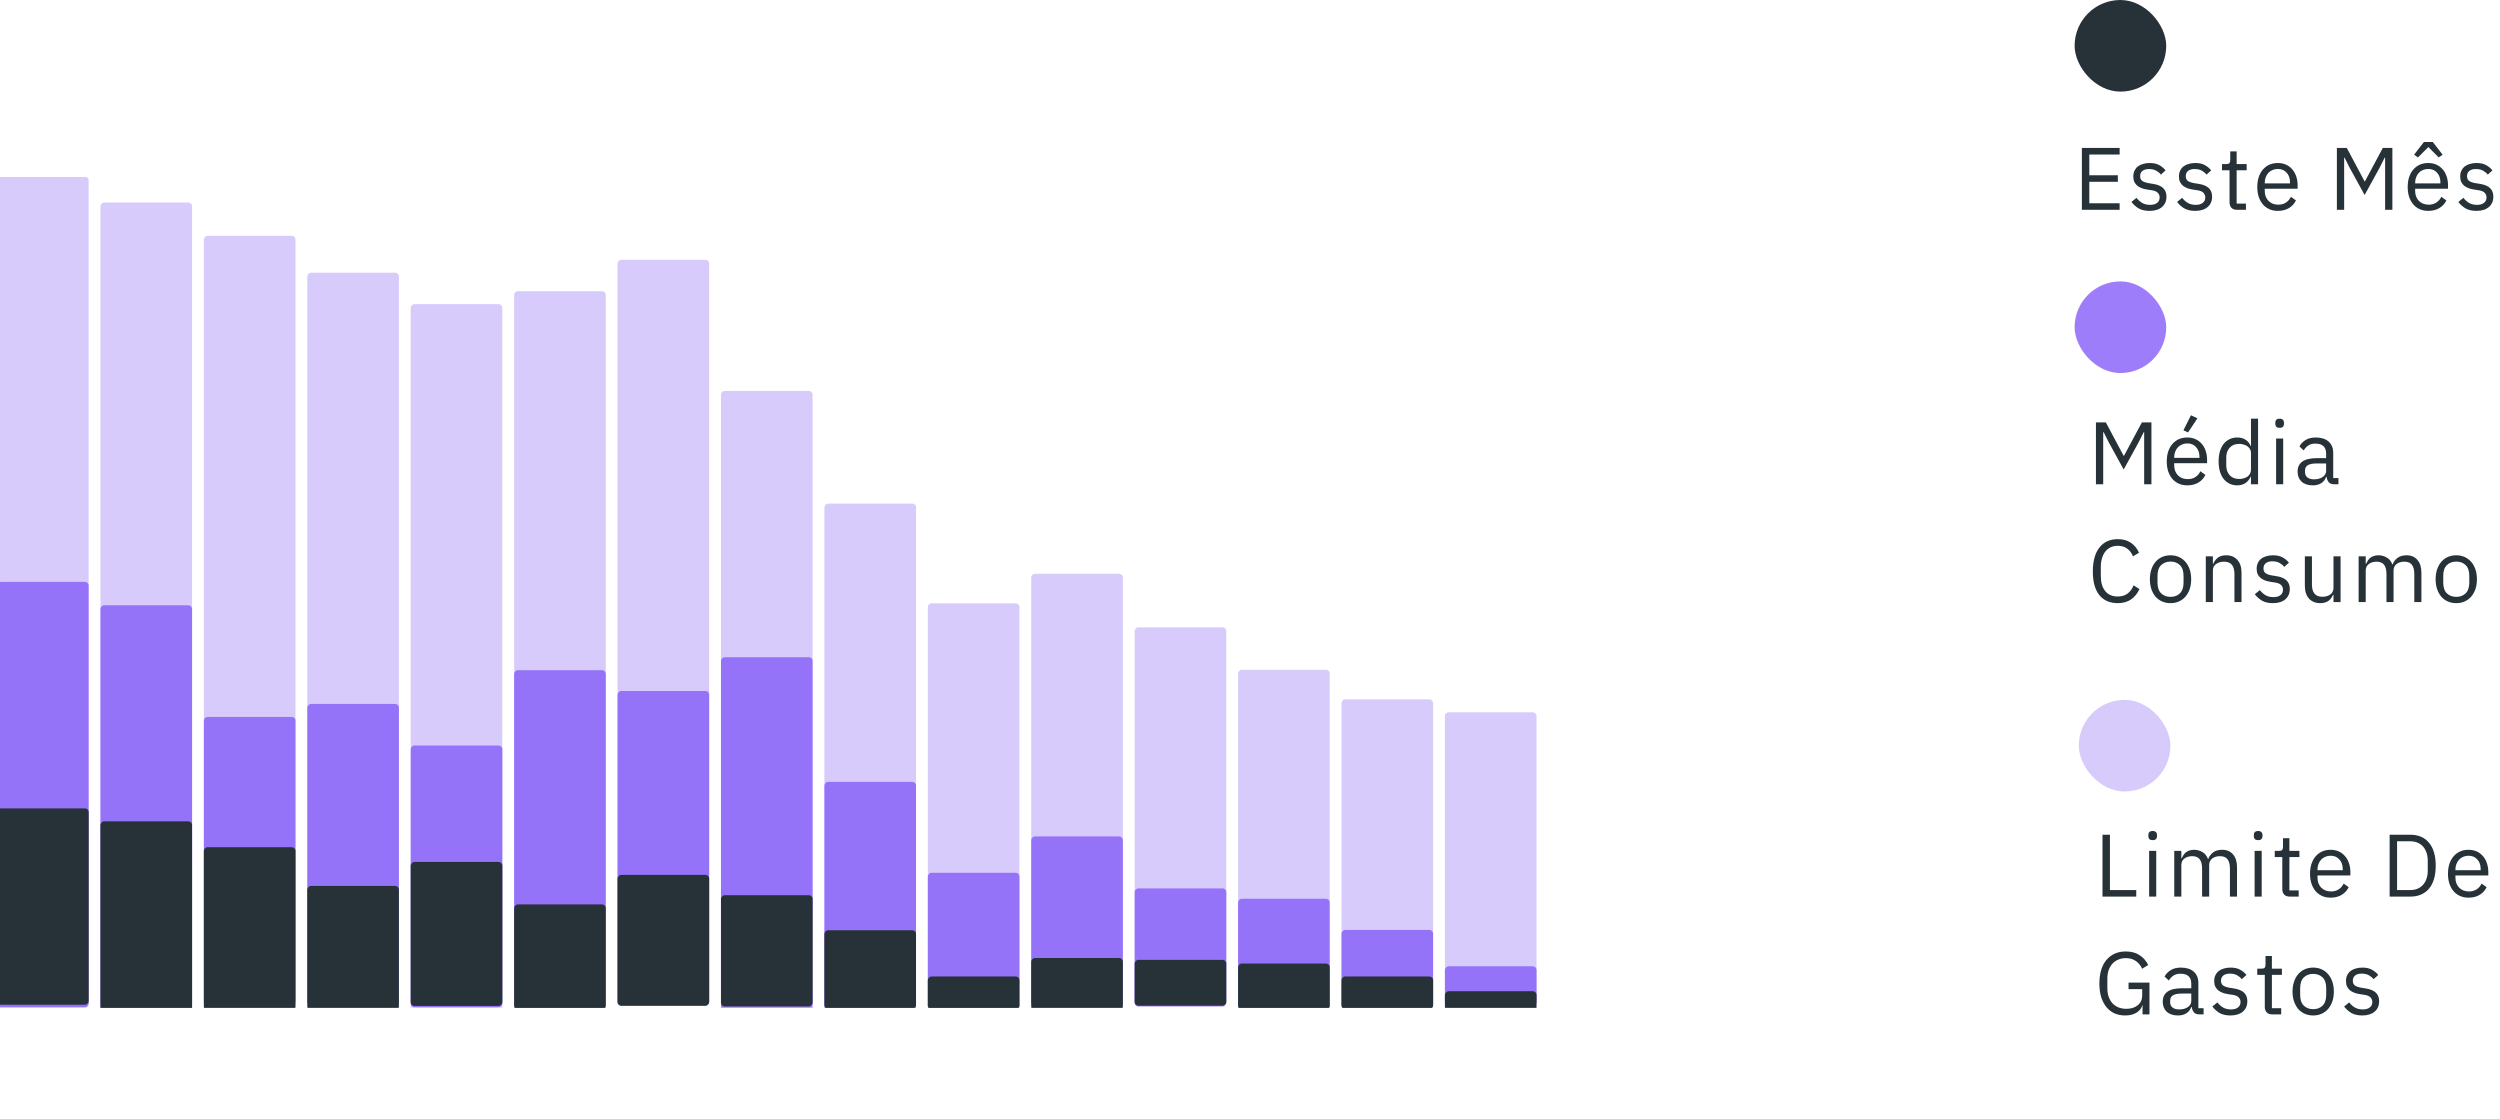 <svg width="382" height="171" viewBox="0 0 382 171" fill="none" xmlns="http://www.w3.org/2000/svg">
<g clip-path="url(#clip0)">
<g opacity="0.4">
<g opacity="0.8">
<rect width="14" height="45" rx="0.564" transform="matrix(-1 0 0 1 234.783 108.835)" fill="#855CF8"/>
</g>
</g>
<g opacity="0.4">
<g opacity="0.8">
<rect width="14" height="47" rx="0.564" transform="matrix(-1 0 0 1 218.98 106.86)" fill="#855CF8"/>
</g>
</g>
<g opacity="0.4">
<g opacity="0.8">
<rect width="14" height="52" rx="0.564" transform="matrix(-1 0 0 1 203.178 102.345)" fill="#855CF8"/>
</g>
</g>
<g opacity="0.4">
<g opacity="0.8">
<rect width="14" height="58" rx="0.564" transform="matrix(-1 0 0 1 187.375 95.855)" fill="#855CF8"/>
</g>
</g>
<g opacity="0.4">
<g opacity="0.8">
<rect width="14" height="66" rx="0.564" transform="matrix(-1 0 0 1 171.572 87.671)" fill="#855CF8"/>
</g>
</g>
<g opacity="0.4">
<g opacity="0.8">
<rect width="14" height="62" rx="0.564" transform="matrix(-1 0 0 1 155.77 92.186)" fill="#855CF8"/>
</g>
</g>
<g opacity="0.4">
<g opacity="0.8">
<rect width="14" height="77" rx="0.564" transform="matrix(-1 0 0 1 139.967 76.948)" fill="#855CF8"/>
</g>
</g>
<g opacity="0.4">
<g opacity="0.8">
<rect width="14" height="94" rx="0.564" transform="matrix(-1 0 0 1 124.164 59.734)" fill="#855CF8"/>
</g>
</g>
<g opacity="0.4">
<g opacity="0.8">
<rect width="14" height="114" rx="0.564" transform="matrix(-1 0 0 1 108.361 39.699)" fill="#855CF8"/>
</g>
</g>
<g opacity="0.4">
<g opacity="0.8">
<rect width="14" height="118" rx="0.564" transform="matrix(-1 0 0 1 45.15 36.03)" fill="#855CF8"/>
</g>
</g>
<g opacity="0.4">
<g opacity="0.8">
<rect width="14" height="123" rx="0.564" transform="matrix(-1 0 0 1 29.348 30.951)" fill="#855CF8"/>
</g>
</g>
<g opacity="0.4">
<g opacity="0.8">
<rect width="14" height="127" rx="0.564" transform="matrix(-1 0 0 1 13.545 27)" fill="#855CF8"/>
</g>
</g>
<g opacity="0.4">
<g opacity="0.8">
<rect width="14" height="110" rx="0.564" transform="matrix(-1 0 0 1 92.559 44.496)" fill="#855CF8"/>
</g>
</g>
<g opacity="0.4">
<g opacity="0.8">
<rect width="14" height="108" rx="0.564" transform="matrix(-1 0 0 1 76.756 46.471)" fill="#855CF8"/>
</g>
</g>
<g opacity="0.4">
<g opacity="0.8">
<rect width="14" height="112" rx="0.564" transform="matrix(-1 0 0 1 60.953 41.674)" fill="#855CF8"/>
</g>
</g>
<g opacity="0.8">
<rect width="14" height="6" rx="0.564" transform="matrix(-1 0 0 1 234.783 147.65)" fill="#855CF8"/>
</g>
<g opacity="0.8">
<rect width="14" height="12" rx="0.564" transform="matrix(-1 0 0 1 218.98 142.094)" fill="#855CF8"/>
</g>
<g opacity="0.8">
<rect width="14" height="17" rx="0.564" transform="matrix(-1 0 0 1 203.178 137.331)" fill="#855CF8"/>
</g>
<g opacity="0.8">
<rect width="14" height="18" rx="0.564" transform="matrix(-1 0 0 1 187.375 135.744)" fill="#855CF8"/>
</g>
<g opacity="0.8">
<rect width="14" height="26" rx="0.564" transform="matrix(-1 0 0 1 171.572 127.806)" fill="#855CF8"/>
</g>
<g opacity="0.8">
<rect width="14" height="21" rx="0.564" transform="matrix(-1 0 0 1 155.77 133.363)" fill="#855CF8"/>
</g>
<g opacity="0.8">
<rect width="14" height="35" rx="0.564" transform="matrix(-1 0 0 1 139.967 119.472)" fill="#855CF8"/>
</g>
<g opacity="0.8">
<rect width="14" height="54" rx="0.564" transform="matrix(-1 0 0 1 124.164 100.422)" fill="#855CF8"/>
</g>
<g opacity="0.8">
<rect width="14" height="48" rx="0.564" transform="matrix(-1 0 0 1 108.361 105.581)" fill="#855CF8"/>
</g>
<g opacity="0.8">
<rect width="14" height="44" rx="0.564" transform="matrix(-1 0 0 1 45.15 109.55)" fill="#855CF8"/>
</g>
<g opacity="0.8">
<rect width="14" height="62" rx="0.564" transform="matrix(-1 0 0 1 29.348 92.484)" fill="#855CF8"/>
</g>
<g opacity="0.8">
<rect width="14" height="65" rx="0.564" transform="matrix(-1 0 0 1 13.545 88.912)" fill="#855CF8"/>
</g>
<g opacity="0.8">
<rect width="14" height="52" rx="0.564" transform="matrix(-1 0 0 1 92.559 102.406)" fill="#855CF8"/>
</g>
<g opacity="0.8">
<rect width="14" height="40" rx="0.564" transform="matrix(-1 0 0 1 76.756 113.916)" fill="#855CF8"/>
</g>
<g opacity="0.8">
<rect width="14" height="46" rx="0.564" transform="matrix(-1 0 0 1 60.953 107.566)" fill="#855CF8"/>
</g>
<rect width="14" height="3" rx="0.564" transform="matrix(-1 0 0 1 234.783 151.46)" fill="#263238"/>
<rect width="14" height="5" rx="0.564" transform="matrix(-1 0 0 1 218.98 149.203)" fill="#263238"/>
<rect width="14" height="7" rx="0.564" transform="matrix(-1 0 0 1 203.178 147.227)" fill="#263238"/>
<rect width="14" height="7" rx="0.564" transform="matrix(-1 0 0 1 187.375 146.663)" fill="#263238"/>
<rect width="14" height="8" rx="0.564" transform="matrix(-1 0 0 1 171.572 146.381)" fill="#263238"/>
<rect width="14" height="5" rx="0.564" transform="matrix(-1 0 0 1 155.77 149.203)" fill="#263238"/>
<rect width="14" height="12" rx="0.564" transform="matrix(-1 0 0 1 139.967 142.148)" fill="#263238"/>
<rect width="14" height="17" rx="0.564" transform="matrix(-1 0 0 1 124.164 136.786)" fill="#263238"/>
<rect width="14" height="20" rx="0.564" transform="matrix(-1 0 0 1 108.361 133.682)" fill="#263238"/>
<rect width="14" height="25" rx="0.564" transform="matrix(-1 0 0 1 45.15 129.449)" fill="#263238"/>
<rect width="14" height="29" rx="0.564" transform="matrix(-1 0 0 1 29.348 125.499)" fill="#263238"/>
<rect width="14" height="30" rx="0.564" transform="matrix(-1 0 0 1 13.545 123.523)" fill="#263238"/>
<rect width="14" height="16" rx="0.564" transform="matrix(-1 0 0 1 92.559 138.197)" fill="#263238"/>
<rect width="14" height="22" rx="0.564" transform="matrix(-1 0 0 1 76.756 131.707)" fill="#263238"/>
<rect width="14" height="19" rx="0.564" transform="matrix(-1 0 0 1 60.953 135.375)" fill="#263238"/>
</g>
<rect x="317" width="14" height="14" rx="7" fill="#263238"/>
<path d="M318.109 32.06V22.606H323.88V23.608H319.247V26.778H323.609V27.78H319.247V31.058H323.88V32.06H318.109ZM328.449 32.223C327.799 32.223 327.252 32.101 326.81 31.857C326.376 31.604 326.002 31.27 325.686 30.855L326.458 30.232C326.729 30.575 327.031 30.841 327.365 31.031C327.699 31.211 328.088 31.302 328.53 31.302C328.991 31.302 329.347 31.202 329.6 31.004C329.862 30.805 329.993 30.525 329.993 30.164C329.993 29.893 329.903 29.663 329.722 29.473C329.551 29.274 329.235 29.139 328.774 29.067L328.219 28.985C327.894 28.94 327.596 28.872 327.325 28.782C327.054 28.683 326.814 28.556 326.607 28.403C326.408 28.24 326.25 28.042 326.133 27.807C326.024 27.572 325.97 27.292 325.97 26.967C325.97 26.624 326.033 26.326 326.16 26.073C326.286 25.811 326.458 25.595 326.674 25.423C326.9 25.252 327.167 25.125 327.474 25.044C327.781 24.953 328.11 24.908 328.462 24.908C329.031 24.908 329.505 25.008 329.885 25.206C330.273 25.405 330.612 25.68 330.901 26.033L330.183 26.683C330.029 26.466 329.803 26.272 329.505 26.1C329.207 25.92 328.833 25.829 328.381 25.829C327.93 25.829 327.587 25.929 327.352 26.127C327.126 26.317 327.013 26.579 327.013 26.913C327.013 27.256 327.126 27.505 327.352 27.658C327.587 27.811 327.921 27.924 328.354 27.997L328.896 28.078C329.672 28.195 330.223 28.421 330.548 28.755C330.873 29.08 331.036 29.509 331.036 30.042C331.036 30.719 330.806 31.252 330.345 31.64C329.885 32.029 329.253 32.223 328.449 32.223ZM335.422 32.223C334.772 32.223 334.225 32.101 333.783 31.857C333.349 31.604 332.975 31.27 332.658 30.855L333.431 30.232C333.701 30.575 334.004 30.841 334.338 31.031C334.672 31.211 335.06 31.302 335.503 31.302C335.963 31.302 336.32 31.202 336.573 31.004C336.835 30.805 336.966 30.525 336.966 30.164C336.966 29.893 336.876 29.663 336.695 29.473C336.523 29.274 336.207 29.139 335.747 29.067L335.191 28.985C334.866 28.94 334.568 28.872 334.297 28.782C334.027 28.683 333.787 28.556 333.58 28.403C333.381 28.24 333.223 28.042 333.105 27.807C332.997 27.572 332.943 27.292 332.943 26.967C332.943 26.624 333.006 26.326 333.133 26.073C333.259 25.811 333.431 25.595 333.647 25.423C333.873 25.252 334.139 25.125 334.446 25.044C334.753 24.953 335.083 24.908 335.435 24.908C336.004 24.908 336.478 25.008 336.857 25.206C337.246 25.405 337.584 25.68 337.873 26.033L337.155 26.683C337.002 26.466 336.776 26.272 336.478 26.1C336.18 25.92 335.805 25.829 335.354 25.829C334.902 25.829 334.559 25.929 334.325 26.127C334.099 26.317 333.986 26.579 333.986 26.913C333.986 27.256 334.099 27.505 334.325 27.658C334.559 27.811 334.893 27.924 335.327 27.997L335.869 28.078C336.645 28.195 337.196 28.421 337.521 28.755C337.846 29.08 338.009 29.509 338.009 30.042C338.009 30.719 337.779 31.252 337.318 31.64C336.857 32.029 336.225 32.223 335.422 32.223ZM341.826 32.06C341.447 32.06 341.158 31.956 340.959 31.749C340.769 31.532 340.675 31.252 340.675 30.909V26.019H339.523V25.071H340.173C340.408 25.071 340.566 25.026 340.647 24.935C340.738 24.836 340.783 24.669 340.783 24.434V23.134H341.758V25.071H343.289V26.019H341.758V31.112H343.18V32.06H341.826ZM348.057 32.223C347.578 32.223 347.145 32.137 346.756 31.965C346.377 31.794 346.048 31.55 345.768 31.234C345.497 30.909 345.285 30.525 345.131 30.083C344.987 29.631 344.914 29.125 344.914 28.566C344.914 28.015 344.987 27.514 345.131 27.062C345.285 26.61 345.497 26.227 345.768 25.911C346.048 25.586 346.377 25.337 346.756 25.166C347.145 24.994 347.578 24.908 348.057 24.908C348.526 24.908 348.946 24.994 349.317 25.166C349.687 25.337 350.003 25.577 350.265 25.884C350.527 26.182 350.725 26.538 350.861 26.954C351.005 27.369 351.077 27.825 351.077 28.322V28.836H346.052V29.162C346.052 29.459 346.097 29.739 346.188 30.001C346.287 30.254 346.422 30.475 346.594 30.665C346.775 30.855 346.991 31.004 347.244 31.112C347.506 31.22 347.799 31.275 348.125 31.275C348.567 31.275 348.951 31.171 349.276 30.963C349.61 30.755 349.867 30.457 350.048 30.069L350.82 30.624C350.594 31.103 350.242 31.491 349.764 31.789C349.285 32.078 348.716 32.223 348.057 32.223ZM348.057 25.816C347.759 25.816 347.488 25.87 347.244 25.978C347 26.078 346.788 26.222 346.607 26.412C346.436 26.602 346.3 26.827 346.201 27.089C346.102 27.342 346.052 27.622 346.052 27.929V28.024H349.913V27.875C349.913 27.252 349.741 26.755 349.398 26.385C349.064 26.006 348.617 25.816 348.057 25.816ZM364.444 24.096H364.376L363.577 25.68L361.315 29.798L359.053 25.68L358.254 24.096H358.186V32.06H357.076V22.606H358.593L361.302 27.699H361.369L364.092 22.606H365.555V32.06H364.444V24.096ZM371.039 32.223C370.56 32.223 370.127 32.137 369.738 31.965C369.359 31.794 369.029 31.55 368.75 31.234C368.479 30.909 368.266 30.525 368.113 30.083C367.968 29.631 367.896 29.125 367.896 28.566C367.896 28.015 367.968 27.514 368.113 27.062C368.266 26.61 368.479 26.227 368.75 25.911C369.029 25.586 369.359 25.337 369.738 25.166C370.127 24.994 370.56 24.908 371.039 24.908C371.508 24.908 371.928 24.994 372.298 25.166C372.669 25.337 372.985 25.577 373.247 25.884C373.508 26.182 373.707 26.538 373.843 26.954C373.987 27.369 374.059 27.825 374.059 28.322V28.836H369.034V29.162C369.034 29.459 369.079 29.739 369.169 30.001C369.269 30.254 369.404 30.475 369.576 30.665C369.756 30.855 369.973 31.004 370.226 31.112C370.488 31.22 370.781 31.275 371.106 31.275C371.549 31.275 371.933 31.171 372.258 30.963C372.592 30.755 372.849 30.457 373.03 30.069L373.802 30.624C373.576 31.103 373.224 31.491 372.745 31.789C372.267 32.078 371.698 32.223 371.039 32.223ZM371.039 25.816C370.741 25.816 370.47 25.87 370.226 25.978C369.982 26.078 369.77 26.222 369.589 26.412C369.418 26.602 369.282 26.827 369.183 27.089C369.084 27.342 369.034 27.622 369.034 27.929V28.024H372.894V27.875C372.894 27.252 372.723 26.755 372.38 26.385C372.046 26.006 371.599 25.816 371.039 25.816ZM371.729 21.698L373.233 23.635L372.637 24.055L371.052 22.47L369.467 24.055L368.871 23.635L370.375 21.698H371.729ZM378.396 32.223C377.746 32.223 377.199 32.101 376.757 31.857C376.323 31.604 375.949 31.27 375.633 30.855L376.405 30.232C376.676 30.575 376.978 30.841 377.312 31.031C377.646 31.211 378.035 31.302 378.477 31.302C378.938 31.302 379.294 31.202 379.547 31.004C379.809 30.805 379.94 30.525 379.94 30.164C379.94 29.893 379.85 29.663 379.669 29.473C379.498 29.274 379.181 29.139 378.721 29.067L378.166 28.985C377.841 28.94 377.543 28.872 377.272 28.782C377.001 28.683 376.761 28.556 376.554 28.403C376.355 28.24 376.197 28.042 376.08 27.807C375.971 27.572 375.917 27.292 375.917 26.967C375.917 26.624 375.98 26.326 376.107 26.073C376.233 25.811 376.405 25.595 376.621 25.423C376.847 25.252 377.114 25.125 377.421 25.044C377.728 24.953 378.057 24.908 378.409 24.908C378.978 24.908 379.452 25.008 379.832 25.206C380.22 25.405 380.559 25.68 380.848 26.033L380.13 26.683C379.976 26.466 379.75 26.272 379.452 26.1C379.154 25.92 378.78 25.829 378.328 25.829C377.877 25.829 377.533 25.929 377.299 26.127C377.073 26.317 376.96 26.579 376.96 26.913C376.96 27.256 377.073 27.505 377.299 27.658C377.533 27.811 377.868 27.924 378.301 27.997L378.843 28.078C379.619 28.195 380.17 28.421 380.495 28.755C380.82 29.08 380.983 29.509 380.983 30.042C380.983 30.719 380.753 31.252 380.292 31.64C379.832 32.029 379.2 32.223 378.396 32.223Z" fill="#263238"/>
<g opacity="0.4">
<g opacity="0.8">
<rect x="317.639" y="106.94" width="14" height="14" rx="7" fill="#855CF8"/>
</g>
</g>
<path d="M321.26 137V127.545H322.397V135.998H326.42V137H321.26ZM328.93 128.372C328.696 128.372 328.524 128.318 328.416 128.209C328.316 128.092 328.267 127.943 328.267 127.762V127.586C328.267 127.405 328.316 127.261 328.416 127.153C328.524 127.035 328.696 126.977 328.93 126.977C329.165 126.977 329.332 127.035 329.432 127.153C329.54 127.261 329.594 127.405 329.594 127.586V127.762C329.594 127.943 329.54 128.092 329.432 128.209C329.332 128.318 329.165 128.372 328.93 128.372ZM328.389 130.011H329.472V137H328.389V130.011ZM332.226 137V130.011H333.31V131.148H333.364C333.446 130.968 333.536 130.801 333.635 130.647C333.744 130.485 333.87 130.345 334.014 130.227C334.168 130.11 334.344 130.02 334.543 129.957C334.741 129.884 334.976 129.848 335.247 129.848C335.708 129.848 336.132 129.961 336.52 130.187C336.909 130.403 337.198 130.765 337.387 131.27H337.414C337.541 130.891 337.775 130.562 338.119 130.282C338.471 129.993 338.945 129.848 339.541 129.848C340.254 129.848 340.81 130.083 341.207 130.552C341.613 131.013 341.816 131.668 341.816 132.517V137H340.733V132.706C340.733 132.083 340.611 131.614 340.367 131.297C340.123 130.981 339.735 130.823 339.202 130.823C338.986 130.823 338.778 130.85 338.579 130.905C338.39 130.959 338.218 131.04 338.064 131.148C337.911 131.257 337.789 131.397 337.699 131.568C337.608 131.731 337.563 131.925 337.563 132.151V137H336.48V132.706C336.48 132.083 336.358 131.614 336.114 131.297C335.87 130.981 335.491 130.823 334.976 130.823C334.759 130.823 334.552 130.85 334.353 130.905C334.154 130.959 333.978 131.04 333.825 131.148C333.671 131.257 333.545 131.397 333.446 131.568C333.355 131.731 333.31 131.925 333.31 132.151V137H332.226ZM345.045 128.372C344.811 128.372 344.639 128.318 344.531 128.209C344.431 128.092 344.382 127.943 344.382 127.762V127.586C344.382 127.405 344.431 127.261 344.531 127.153C344.639 127.035 344.811 126.977 345.045 126.977C345.28 126.977 345.447 127.035 345.547 127.153C345.655 127.261 345.709 127.405 345.709 127.586V127.762C345.709 127.943 345.655 128.092 345.547 128.209C345.447 128.318 345.28 128.372 345.045 128.372ZM344.504 130.011H345.587V137H344.504V130.011ZM349.885 137C349.506 137 349.217 136.896 349.019 136.688C348.829 136.472 348.734 136.192 348.734 135.849V130.959H347.583V130.011H348.233C348.468 130.011 348.626 129.966 348.707 129.875C348.797 129.776 348.843 129.609 348.843 129.374V128.074H349.818V130.011H351.348V130.959H349.818V136.052H351.24V137H349.885ZM356.116 137.163C355.638 137.163 355.204 137.077 354.816 136.905C354.437 136.734 354.107 136.49 353.827 136.174C353.556 135.849 353.344 135.465 353.191 135.022C353.046 134.571 352.974 134.065 352.974 133.505C352.974 132.955 353.046 132.453 353.191 132.002C353.344 131.55 353.556 131.167 353.827 130.85C354.107 130.525 354.437 130.277 354.816 130.106C355.204 129.934 355.638 129.848 356.116 129.848C356.586 129.848 357.006 129.934 357.376 130.106C357.746 130.277 358.062 130.516 358.324 130.823C358.586 131.121 358.785 131.478 358.92 131.893C359.065 132.309 359.137 132.765 359.137 133.262V133.776H354.112V134.101C354.112 134.399 354.157 134.679 354.247 134.941C354.347 135.194 354.482 135.415 354.654 135.605C354.834 135.794 355.051 135.943 355.304 136.052C355.566 136.16 355.859 136.214 356.184 136.214C356.627 136.214 357.01 136.111 357.336 135.903C357.67 135.695 357.927 135.397 358.108 135.009L358.88 135.564C358.654 136.043 358.302 136.431 357.823 136.729C357.345 137.018 356.776 137.163 356.116 137.163ZM356.116 130.756C355.818 130.756 355.548 130.81 355.304 130.918C355.06 131.018 354.848 131.162 354.667 131.352C354.496 131.541 354.36 131.767 354.261 132.029C354.161 132.282 354.112 132.562 354.112 132.869V132.964H357.972V132.815C357.972 132.191 357.801 131.695 357.457 131.325C357.123 130.945 356.676 130.756 356.116 130.756ZM365.135 127.545H368.305C368.892 127.545 369.424 127.645 369.903 127.843C370.382 128.042 370.788 128.34 371.122 128.737C371.465 129.126 371.727 129.618 371.908 130.214C372.088 130.801 372.179 131.487 372.179 132.273C372.179 133.058 372.088 133.749 371.908 134.345C371.727 134.932 371.465 135.424 371.122 135.822C370.788 136.21 370.382 136.503 369.903 136.702C369.424 136.901 368.892 137 368.305 137H365.135V127.545ZM368.305 135.998C368.693 135.998 369.05 135.934 369.375 135.808C369.7 135.673 369.98 135.478 370.215 135.226C370.449 134.973 370.63 134.666 370.756 134.305C370.892 133.934 370.96 133.514 370.96 133.045V131.501C370.96 131.031 370.892 130.616 370.756 130.255C370.63 129.884 370.449 129.573 370.215 129.32C369.98 129.067 369.7 128.877 369.375 128.751C369.05 128.616 368.693 128.548 368.305 128.548H366.273V135.998H368.305ZM377.193 137.163C376.715 137.163 376.281 137.077 375.893 136.905C375.514 136.734 375.184 136.49 374.904 136.174C374.633 135.849 374.421 135.465 374.268 135.022C374.123 134.571 374.051 134.065 374.051 133.505C374.051 132.955 374.123 132.453 374.268 132.002C374.421 131.55 374.633 131.167 374.904 130.85C375.184 130.525 375.514 130.277 375.893 130.106C376.281 129.934 376.715 129.848 377.193 129.848C377.663 129.848 378.083 129.934 378.453 130.106C378.823 130.277 379.139 130.516 379.401 130.823C379.663 131.121 379.862 131.478 379.997 131.893C380.142 132.309 380.214 132.765 380.214 133.262V133.776H375.189V134.101C375.189 134.399 375.234 134.679 375.324 134.941C375.424 135.194 375.559 135.415 375.731 135.605C375.911 135.794 376.128 135.943 376.381 136.052C376.643 136.16 376.936 136.214 377.261 136.214C377.704 136.214 378.087 136.111 378.413 135.903C378.747 135.695 379.004 135.397 379.185 135.009L379.957 135.564C379.731 136.043 379.379 136.431 378.9 136.729C378.422 137.018 377.853 137.163 377.193 137.163ZM377.193 130.756C376.896 130.756 376.625 130.81 376.381 130.918C376.137 131.018 375.925 131.162 375.744 131.352C375.573 131.541 375.437 131.767 375.338 132.029C375.238 132.282 375.189 132.562 375.189 132.869V132.964H379.049V132.815C379.049 132.191 378.878 131.695 378.534 131.325C378.2 130.945 377.753 130.756 377.193 130.756ZM327.382 153.618H327.341C327.224 154.061 326.935 154.431 326.475 154.729C326.023 155.018 325.436 155.163 324.714 155.163C324.136 155.163 323.603 155.059 323.115 154.851C322.637 154.634 322.226 154.323 321.883 153.916C321.54 153.501 321.269 152.991 321.07 152.386C320.88 151.772 320.786 151.067 320.786 150.273C320.786 149.487 320.88 148.792 321.07 148.187C321.26 147.573 321.531 147.063 321.883 146.656C322.235 146.241 322.659 145.925 323.156 145.708C323.653 145.491 324.204 145.383 324.809 145.383C325.657 145.383 326.366 145.573 326.935 145.952C327.504 146.331 327.942 146.832 328.249 147.455L327.314 148.024C327.098 147.519 326.773 147.121 326.339 146.832C325.915 146.543 325.405 146.399 324.809 146.399C324.393 146.399 324.014 146.476 323.671 146.629C323.328 146.774 323.03 146.981 322.777 147.252C322.533 147.523 322.343 147.848 322.208 148.227C322.072 148.607 322.005 149.031 322.005 149.501V151.031C322.005 151.501 322.072 151.93 322.208 152.318C322.343 152.697 322.533 153.022 322.777 153.293C323.03 153.564 323.337 153.776 323.698 153.93C324.059 154.074 324.465 154.147 324.917 154.147C325.242 154.147 325.549 154.106 325.838 154.025C326.136 153.934 326.393 153.804 326.61 153.632C326.836 153.46 327.012 153.248 327.138 152.995C327.265 152.733 327.328 152.426 327.328 152.074V151.14H325.242V150.137H328.439V155H327.382V153.618ZM336.1 155C335.694 155 335.401 154.892 335.22 154.675C335.048 154.458 334.94 154.187 334.895 153.862H334.827C334.674 154.296 334.421 154.621 334.069 154.837C333.716 155.054 333.297 155.163 332.809 155.163C332.068 155.163 331.491 154.973 331.075 154.594C330.669 154.214 330.466 153.7 330.466 153.049C330.466 152.39 330.705 151.885 331.184 151.532C331.671 151.18 332.425 151.004 333.446 151.004H334.827V150.313C334.827 149.817 334.692 149.437 334.421 149.176C334.15 148.914 333.735 148.783 333.175 148.783C332.75 148.783 332.394 148.878 332.105 149.067C331.825 149.257 331.59 149.51 331.4 149.826L330.75 149.216C330.94 148.837 331.242 148.516 331.658 148.255C332.073 147.984 332.597 147.848 333.229 147.848C334.078 147.848 334.737 148.056 335.206 148.471C335.676 148.887 335.911 149.465 335.911 150.205V154.052H336.71V155H336.1ZM332.985 154.241C333.256 154.241 333.504 154.21 333.73 154.147C333.956 154.083 334.15 153.993 334.312 153.876C334.475 153.758 334.601 153.623 334.692 153.469C334.782 153.316 334.827 153.149 334.827 152.968V151.817H333.391C332.768 151.817 332.312 151.907 332.023 152.088C331.743 152.268 331.603 152.53 331.603 152.873V153.158C331.603 153.501 331.725 153.767 331.969 153.957C332.222 154.147 332.561 154.241 332.985 154.241ZM340.808 155.163C340.157 155.163 339.611 155.041 339.169 154.797C338.735 154.544 338.36 154.21 338.044 153.794L338.816 153.171C339.087 153.515 339.39 153.781 339.724 153.971C340.058 154.151 340.446 154.241 340.889 154.241C341.349 154.241 341.706 154.142 341.959 153.943C342.221 153.745 342.352 153.465 342.352 153.104C342.352 152.833 342.261 152.603 342.081 152.413C341.909 152.214 341.593 152.079 341.133 152.007L340.577 151.925C340.252 151.88 339.954 151.812 339.683 151.722C339.412 151.623 339.173 151.496 338.965 151.343C338.767 151.18 338.609 150.982 338.491 150.747C338.383 150.512 338.329 150.232 338.329 149.907C338.329 149.564 338.392 149.266 338.518 149.013C338.645 148.751 338.816 148.534 339.033 148.363C339.259 148.191 339.525 148.065 339.832 147.984C340.139 147.893 340.469 147.848 340.821 147.848C341.39 147.848 341.864 147.947 342.243 148.146C342.632 148.345 342.97 148.62 343.259 148.972L342.541 149.623C342.388 149.406 342.162 149.212 341.864 149.04C341.566 148.86 341.191 148.769 340.74 148.769C340.288 148.769 339.945 148.869 339.71 149.067C339.485 149.257 339.372 149.519 339.372 149.853C339.372 150.196 339.485 150.444 339.71 150.598C339.945 150.751 340.279 150.864 340.713 150.936L341.255 151.018C342.031 151.135 342.582 151.361 342.907 151.695C343.232 152.02 343.395 152.449 343.395 152.982C343.395 153.659 343.164 154.192 342.704 154.58C342.243 154.968 341.611 155.163 340.808 155.163ZM347.212 155C346.832 155 346.544 154.896 346.345 154.688C346.155 154.472 346.06 154.192 346.06 153.849V148.959H344.909V148.011H345.559C345.794 148.011 345.952 147.966 346.033 147.875C346.124 147.776 346.169 147.609 346.169 147.374V146.074H347.144V148.011H348.675V148.959H347.144V154.052H348.566V155H347.212ZM353.456 155.163C352.987 155.163 352.558 155.077 352.169 154.905C351.781 154.734 351.447 154.49 351.167 154.174C350.896 153.849 350.684 153.465 350.53 153.022C350.377 152.571 350.3 152.065 350.3 151.505C350.3 150.955 350.377 150.453 350.53 150.002C350.684 149.55 350.896 149.167 351.167 148.85C351.447 148.525 351.781 148.277 352.169 148.106C352.558 147.934 352.987 147.848 353.456 147.848C353.926 147.848 354.35 147.934 354.729 148.106C355.118 148.277 355.452 148.525 355.732 148.85C356.012 149.167 356.228 149.55 356.382 150.002C356.536 150.453 356.612 150.955 356.612 151.505C356.612 152.065 356.536 152.571 356.382 153.022C356.228 153.465 356.012 153.849 355.732 154.174C355.452 154.49 355.118 154.734 354.729 154.905C354.35 155.077 353.926 155.163 353.456 155.163ZM353.456 154.201C354.043 154.201 354.522 154.02 354.892 153.659C355.262 153.298 355.447 152.747 355.447 152.007V151.004C355.447 150.264 355.262 149.713 354.892 149.352C354.522 148.99 354.043 148.81 353.456 148.81C352.869 148.81 352.391 148.99 352.02 149.352C351.65 149.713 351.465 150.264 351.465 151.004V152.007C351.465 152.747 351.65 153.298 352.02 153.659C352.391 154.02 352.869 154.201 353.456 154.201ZM360.945 155.163C360.295 155.163 359.749 155.041 359.306 154.797C358.873 154.544 358.498 154.21 358.182 153.794L358.954 153.171C359.225 153.515 359.528 153.781 359.862 153.971C360.196 154.151 360.584 154.241 361.027 154.241C361.487 154.241 361.844 154.142 362.097 153.943C362.359 153.745 362.49 153.465 362.49 153.104C362.49 152.833 362.399 152.603 362.219 152.413C362.047 152.214 361.731 152.079 361.271 152.007L360.715 151.925C360.39 151.88 360.092 151.812 359.821 151.722C359.55 151.623 359.311 151.496 359.103 151.343C358.905 151.18 358.747 150.982 358.629 150.747C358.521 150.512 358.467 150.232 358.467 149.907C358.467 149.564 358.53 149.266 358.656 149.013C358.783 148.751 358.954 148.534 359.171 148.363C359.397 148.191 359.663 148.065 359.97 147.984C360.277 147.893 360.607 147.848 360.959 147.848C361.528 147.848 362.002 147.947 362.381 148.146C362.77 148.345 363.108 148.62 363.397 148.972L362.679 149.623C362.526 149.406 362.3 149.212 362.002 149.04C361.704 148.86 361.329 148.769 360.878 148.769C360.426 148.769 360.083 148.869 359.848 149.067C359.623 149.257 359.51 149.519 359.51 149.853C359.51 150.196 359.623 150.444 359.848 150.598C360.083 150.751 360.417 150.864 360.851 150.936L361.392 151.018C362.169 151.135 362.72 151.361 363.045 151.695C363.37 152.02 363.533 152.449 363.533 152.982C363.533 153.659 363.302 154.192 362.842 154.58C362.381 154.968 361.749 155.163 360.945 155.163Z" fill="#263238"/>
<g opacity="0.8">
<rect x="317" y="43" width="14" height="14" rx="7" fill="#855CF8"/>
</g>
<path d="M327.628 66.035H327.561L326.761 67.62L324.499 71.738L322.237 67.62L321.438 66.035H321.37V74H320.26V64.546H321.777L324.486 69.638H324.554L327.276 64.546H328.739V74H327.628V66.035ZM334.223 74.162C333.744 74.162 333.311 74.077 332.923 73.905C332.543 73.734 332.214 73.49 331.934 73.174C331.663 72.849 331.451 72.465 331.297 72.022C331.153 71.571 331.08 71.065 331.08 70.505C331.08 69.954 331.153 69.453 331.297 69.002C331.451 68.55 331.663 68.166 331.934 67.85C332.214 67.525 332.543 67.277 332.923 67.106C333.311 66.934 333.744 66.848 334.223 66.848C334.692 66.848 335.112 66.934 335.483 67.106C335.853 67.277 336.169 67.516 336.431 67.823C336.693 68.121 336.891 68.478 337.027 68.894C337.171 69.309 337.243 69.765 337.243 70.261V70.776H332.218V71.101C332.218 71.399 332.263 71.679 332.354 71.941C332.453 72.194 332.588 72.415 332.76 72.605C332.941 72.794 333.157 72.944 333.41 73.052C333.672 73.16 333.965 73.214 334.291 73.214C334.733 73.214 335.117 73.111 335.442 72.903C335.776 72.695 336.033 72.397 336.214 72.009L336.986 72.564C336.76 73.043 336.408 73.431 335.93 73.729C335.451 74.018 334.882 74.162 334.223 74.162ZM334.223 67.756C333.925 67.756 333.654 67.81 333.41 67.918C333.166 68.017 332.954 68.162 332.774 68.352C332.602 68.541 332.466 68.767 332.367 69.029C332.268 69.282 332.218 69.562 332.218 69.869V69.963H336.079V69.814C336.079 69.192 335.907 68.695 335.564 68.325C335.23 67.945 334.783 67.756 334.223 67.756ZM334.331 66.076L333.627 65.751L334.778 63.448L335.767 63.922L334.331 66.076ZM343.95 72.862H343.896C343.472 73.729 342.79 74.162 341.851 74.162C341.418 74.162 341.025 74.077 340.673 73.905C340.32 73.734 340.018 73.49 339.765 73.174C339.521 72.858 339.332 72.474 339.196 72.022C339.07 71.571 339.006 71.065 339.006 70.505C339.006 69.945 339.07 69.44 339.196 68.988C339.332 68.537 339.521 68.153 339.765 67.837C340.018 67.521 340.32 67.277 340.673 67.106C341.025 66.934 341.418 66.848 341.851 66.848C342.339 66.848 342.754 66.957 343.097 67.173C343.449 67.381 343.716 67.706 343.896 68.148H343.95V63.977H345.034V74H343.95V72.862ZM342.149 73.187C342.393 73.187 342.623 73.156 342.84 73.093C343.066 73.029 343.26 72.939 343.422 72.822C343.585 72.695 343.711 72.546 343.801 72.375C343.901 72.194 343.95 71.991 343.95 71.765V69.164C343.95 68.975 343.901 68.799 343.801 68.636C343.711 68.465 343.585 68.32 343.422 68.203C343.26 68.085 343.066 67.995 342.84 67.932C342.623 67.859 342.393 67.823 342.149 67.823C341.535 67.823 341.052 68.017 340.7 68.406C340.347 68.785 340.171 69.286 340.171 69.909V71.101C340.171 71.724 340.347 72.23 340.7 72.618C341.052 72.998 341.535 73.187 342.149 73.187ZM348.331 65.372C348.096 65.372 347.925 65.317 347.816 65.209C347.717 65.092 347.667 64.943 347.667 64.762V64.586C347.667 64.406 347.717 64.261 347.816 64.153C347.925 64.035 348.096 63.977 348.331 63.977C348.566 63.977 348.733 64.035 348.832 64.153C348.941 64.261 348.995 64.406 348.995 64.586V64.762C348.995 64.943 348.941 65.092 348.832 65.209C348.733 65.317 348.566 65.372 348.331 65.372ZM347.789 67.011H348.873V74H347.789V67.011ZM356.707 74C356.3 74 356.007 73.892 355.826 73.675C355.655 73.458 355.546 73.187 355.501 72.862H355.433C355.28 73.296 355.027 73.621 354.675 73.838C354.323 74.054 353.903 74.162 353.415 74.162C352.675 74.162 352.097 73.973 351.681 73.594C351.275 73.214 351.072 72.7 351.072 72.049C351.072 71.39 351.311 70.885 351.79 70.532C352.277 70.18 353.031 70.004 354.052 70.004H355.433V69.313C355.433 68.817 355.298 68.437 355.027 68.176C354.756 67.914 354.341 67.783 353.781 67.783C353.356 67.783 353 67.878 352.711 68.067C352.431 68.257 352.196 68.51 352.006 68.826L351.356 68.216C351.546 67.837 351.848 67.516 352.264 67.254C352.679 66.984 353.203 66.848 353.835 66.848C354.684 66.848 355.343 67.056 355.813 67.471C356.282 67.887 356.517 68.465 356.517 69.205V73.052H357.316V74H356.707ZM353.591 73.242C353.862 73.242 354.11 73.21 354.336 73.147C354.562 73.083 354.756 72.993 354.919 72.876C355.081 72.758 355.208 72.623 355.298 72.469C355.388 72.316 355.433 72.149 355.433 71.968V70.817H353.998C353.374 70.817 352.918 70.907 352.629 71.088C352.35 71.268 352.21 71.53 352.21 71.873V72.158C352.21 72.501 352.331 72.767 352.575 72.957C352.828 73.147 353.167 73.242 353.591 73.242ZM323.592 92.162C322.391 92.162 321.456 91.756 320.788 90.944C320.12 90.122 319.786 88.916 319.786 87.327C319.786 85.738 320.12 84.519 320.788 83.67C321.456 82.812 322.391 82.383 323.592 82.383C324.386 82.383 325.05 82.564 325.583 82.925C326.125 83.286 326.545 83.796 326.843 84.455L325.922 85.011C325.732 84.523 325.443 84.135 325.055 83.846C324.666 83.548 324.179 83.399 323.592 83.399C323.185 83.399 322.82 83.476 322.495 83.629C322.179 83.783 321.908 84.004 321.682 84.293C321.465 84.573 321.298 84.911 321.181 85.309C321.063 85.697 321.005 86.135 321.005 86.623V88.031C321.005 89.007 321.23 89.77 321.682 90.32C322.133 90.871 322.77 91.147 323.592 91.147C324.197 91.147 324.703 90.993 325.109 90.686C325.515 90.37 325.813 89.955 326.003 89.44L326.91 90.009C326.612 90.677 326.183 91.205 325.624 91.594C325.064 91.973 324.386 92.162 323.592 92.162ZM331.657 92.162C331.187 92.162 330.758 92.077 330.37 91.905C329.982 91.734 329.648 91.49 329.368 91.174C329.097 90.849 328.885 90.465 328.731 90.022C328.578 89.571 328.501 89.065 328.501 88.505C328.501 87.954 328.578 87.453 328.731 87.002C328.885 86.55 329.097 86.166 329.368 85.85C329.648 85.525 329.982 85.277 330.37 85.106C330.758 84.934 331.187 84.848 331.657 84.848C332.127 84.848 332.551 84.934 332.93 85.106C333.319 85.277 333.653 85.525 333.933 85.85C334.213 86.166 334.429 86.55 334.583 87.002C334.736 87.453 334.813 87.954 334.813 88.505C334.813 89.065 334.736 89.571 334.583 90.022C334.429 90.465 334.213 90.849 333.933 91.174C333.653 91.49 333.319 91.734 332.93 91.905C332.551 92.077 332.127 92.162 331.657 92.162ZM331.657 91.201C332.244 91.201 332.723 91.02 333.093 90.659C333.463 90.298 333.648 89.747 333.648 89.007V88.004C333.648 87.264 333.463 86.713 333.093 86.352C332.723 85.99 332.244 85.81 331.657 85.81C331.07 85.81 330.591 85.99 330.221 86.352C329.851 86.713 329.666 87.264 329.666 88.004V89.007C329.666 89.747 329.851 90.298 330.221 90.659C330.591 91.02 331.07 91.201 331.657 91.201ZM337.047 92V85.011H338.13V86.148H338.184C338.356 85.751 338.595 85.435 338.902 85.2C339.218 84.966 339.638 84.848 340.162 84.848C340.884 84.848 341.453 85.083 341.869 85.552C342.293 86.013 342.505 86.668 342.505 87.516V92H341.422V87.706C341.422 86.451 340.893 85.823 339.837 85.823C339.62 85.823 339.408 85.85 339.2 85.905C339.002 85.959 338.821 86.04 338.659 86.148C338.496 86.257 338.365 86.397 338.266 86.568C338.175 86.731 338.13 86.925 338.13 87.151V92H337.047ZM347.296 92.162C346.646 92.162 346.1 92.041 345.657 91.797C345.224 91.544 344.849 91.21 344.533 90.794L345.305 90.171C345.576 90.514 345.878 90.781 346.213 90.971C346.547 91.151 346.935 91.242 347.377 91.242C347.838 91.242 348.195 91.142 348.448 90.944C348.709 90.745 348.84 90.465 348.84 90.104C348.84 89.833 348.75 89.603 348.569 89.413C348.398 89.214 348.082 89.079 347.621 89.007L347.066 88.925C346.741 88.88 346.443 88.812 346.172 88.722C345.901 88.623 345.662 88.496 345.454 88.343C345.255 88.18 345.097 87.982 344.98 87.747C344.872 87.512 344.817 87.232 344.817 86.907C344.817 86.564 344.881 86.266 345.007 86.013C345.133 85.751 345.305 85.534 345.522 85.363C345.748 85.191 346.014 85.065 346.321 84.984C346.628 84.893 346.958 84.848 347.31 84.848C347.879 84.848 348.353 84.948 348.732 85.146C349.12 85.345 349.459 85.62 349.748 85.972L349.03 86.623C348.876 86.406 348.651 86.212 348.353 86.04C348.055 85.859 347.68 85.769 347.228 85.769C346.777 85.769 346.434 85.868 346.199 86.067C345.973 86.257 345.86 86.519 345.86 86.853C345.86 87.196 345.973 87.444 346.199 87.598C346.434 87.751 346.768 87.864 347.201 87.936L347.743 88.018C348.52 88.135 349.071 88.361 349.396 88.695C349.721 89.02 349.883 89.449 349.883 89.982C349.883 90.659 349.653 91.192 349.193 91.58C348.732 91.968 348.1 92.162 347.296 92.162ZM356.556 90.862H356.502C356.43 91.025 356.339 91.187 356.231 91.35C356.132 91.503 356.005 91.643 355.852 91.77C355.698 91.887 355.513 91.982 355.296 92.054C355.08 92.126 354.827 92.162 354.538 92.162C353.816 92.162 353.242 91.932 352.818 91.472C352.393 91.002 352.181 90.343 352.181 89.494V85.011H353.265V89.305C353.265 90.56 353.797 91.187 354.863 91.187C355.08 91.187 355.287 91.16 355.486 91.106C355.694 91.052 355.874 90.971 356.028 90.862C356.19 90.754 356.317 90.618 356.407 90.456C356.507 90.284 356.556 90.081 356.556 89.846V85.011H357.64V92H356.556V90.862ZM360.399 92V85.011H361.482V86.148H361.537C361.618 85.968 361.708 85.801 361.808 85.647C361.916 85.485 362.042 85.345 362.187 85.227C362.34 85.11 362.516 85.02 362.715 84.957C362.914 84.884 363.149 84.848 363.419 84.848C363.88 84.848 364.304 84.961 364.693 85.187C365.081 85.403 365.37 85.765 365.56 86.27H365.587C365.713 85.891 365.948 85.561 366.291 85.282C366.643 84.993 367.117 84.848 367.713 84.848C368.427 84.848 368.982 85.083 369.379 85.552C369.786 86.013 369.989 86.668 369.989 87.516V92H368.905V87.706C368.905 87.083 368.783 86.614 368.54 86.297C368.296 85.981 367.907 85.823 367.375 85.823C367.158 85.823 366.95 85.85 366.752 85.905C366.562 85.959 366.39 86.04 366.237 86.148C366.083 86.257 365.961 86.397 365.871 86.568C365.781 86.731 365.736 86.925 365.736 87.151V92H364.652V87.706C364.652 87.083 364.53 86.614 364.286 86.297C364.043 85.981 363.663 85.823 363.149 85.823C362.932 85.823 362.724 85.85 362.525 85.905C362.327 85.959 362.151 86.04 361.997 86.148C361.844 86.257 361.717 86.397 361.618 86.568C361.528 86.731 361.482 86.925 361.482 87.151V92H360.399ZM375.317 92.162C374.848 92.162 374.419 92.077 374.03 91.905C373.642 91.734 373.308 91.49 373.028 91.174C372.757 90.849 372.545 90.465 372.392 90.022C372.238 89.571 372.161 89.065 372.161 88.505C372.161 87.954 372.238 87.453 372.392 87.002C372.545 86.55 372.757 86.166 373.028 85.85C373.308 85.525 373.642 85.277 374.03 85.106C374.419 84.934 374.848 84.848 375.317 84.848C375.787 84.848 376.211 84.934 376.591 85.106C376.979 85.277 377.313 85.525 377.593 85.85C377.873 86.166 378.09 86.55 378.243 87.002C378.397 87.453 378.473 87.954 378.473 88.505C378.473 89.065 378.397 89.571 378.243 90.022C378.09 90.465 377.873 90.849 377.593 91.174C377.313 91.49 376.979 91.734 376.591 91.905C376.211 92.077 375.787 92.162 375.317 92.162ZM375.317 91.201C375.904 91.201 376.383 91.02 376.753 90.659C377.123 90.298 377.308 89.747 377.308 89.007V88.004C377.308 87.264 377.123 86.713 376.753 86.352C376.383 85.99 375.904 85.81 375.317 85.81C374.73 85.81 374.252 85.99 373.881 86.352C373.511 86.713 373.326 87.264 373.326 88.004V89.007C373.326 89.747 373.511 90.298 373.881 90.659C374.252 91.02 374.73 91.201 375.317 91.201Z" fill="#263238"/>
<defs>
<clipPath id="clip0">
<rect width="330" height="127" fill="white" transform="translate(0 27)"/>
</clipPath>
</defs>
</svg>